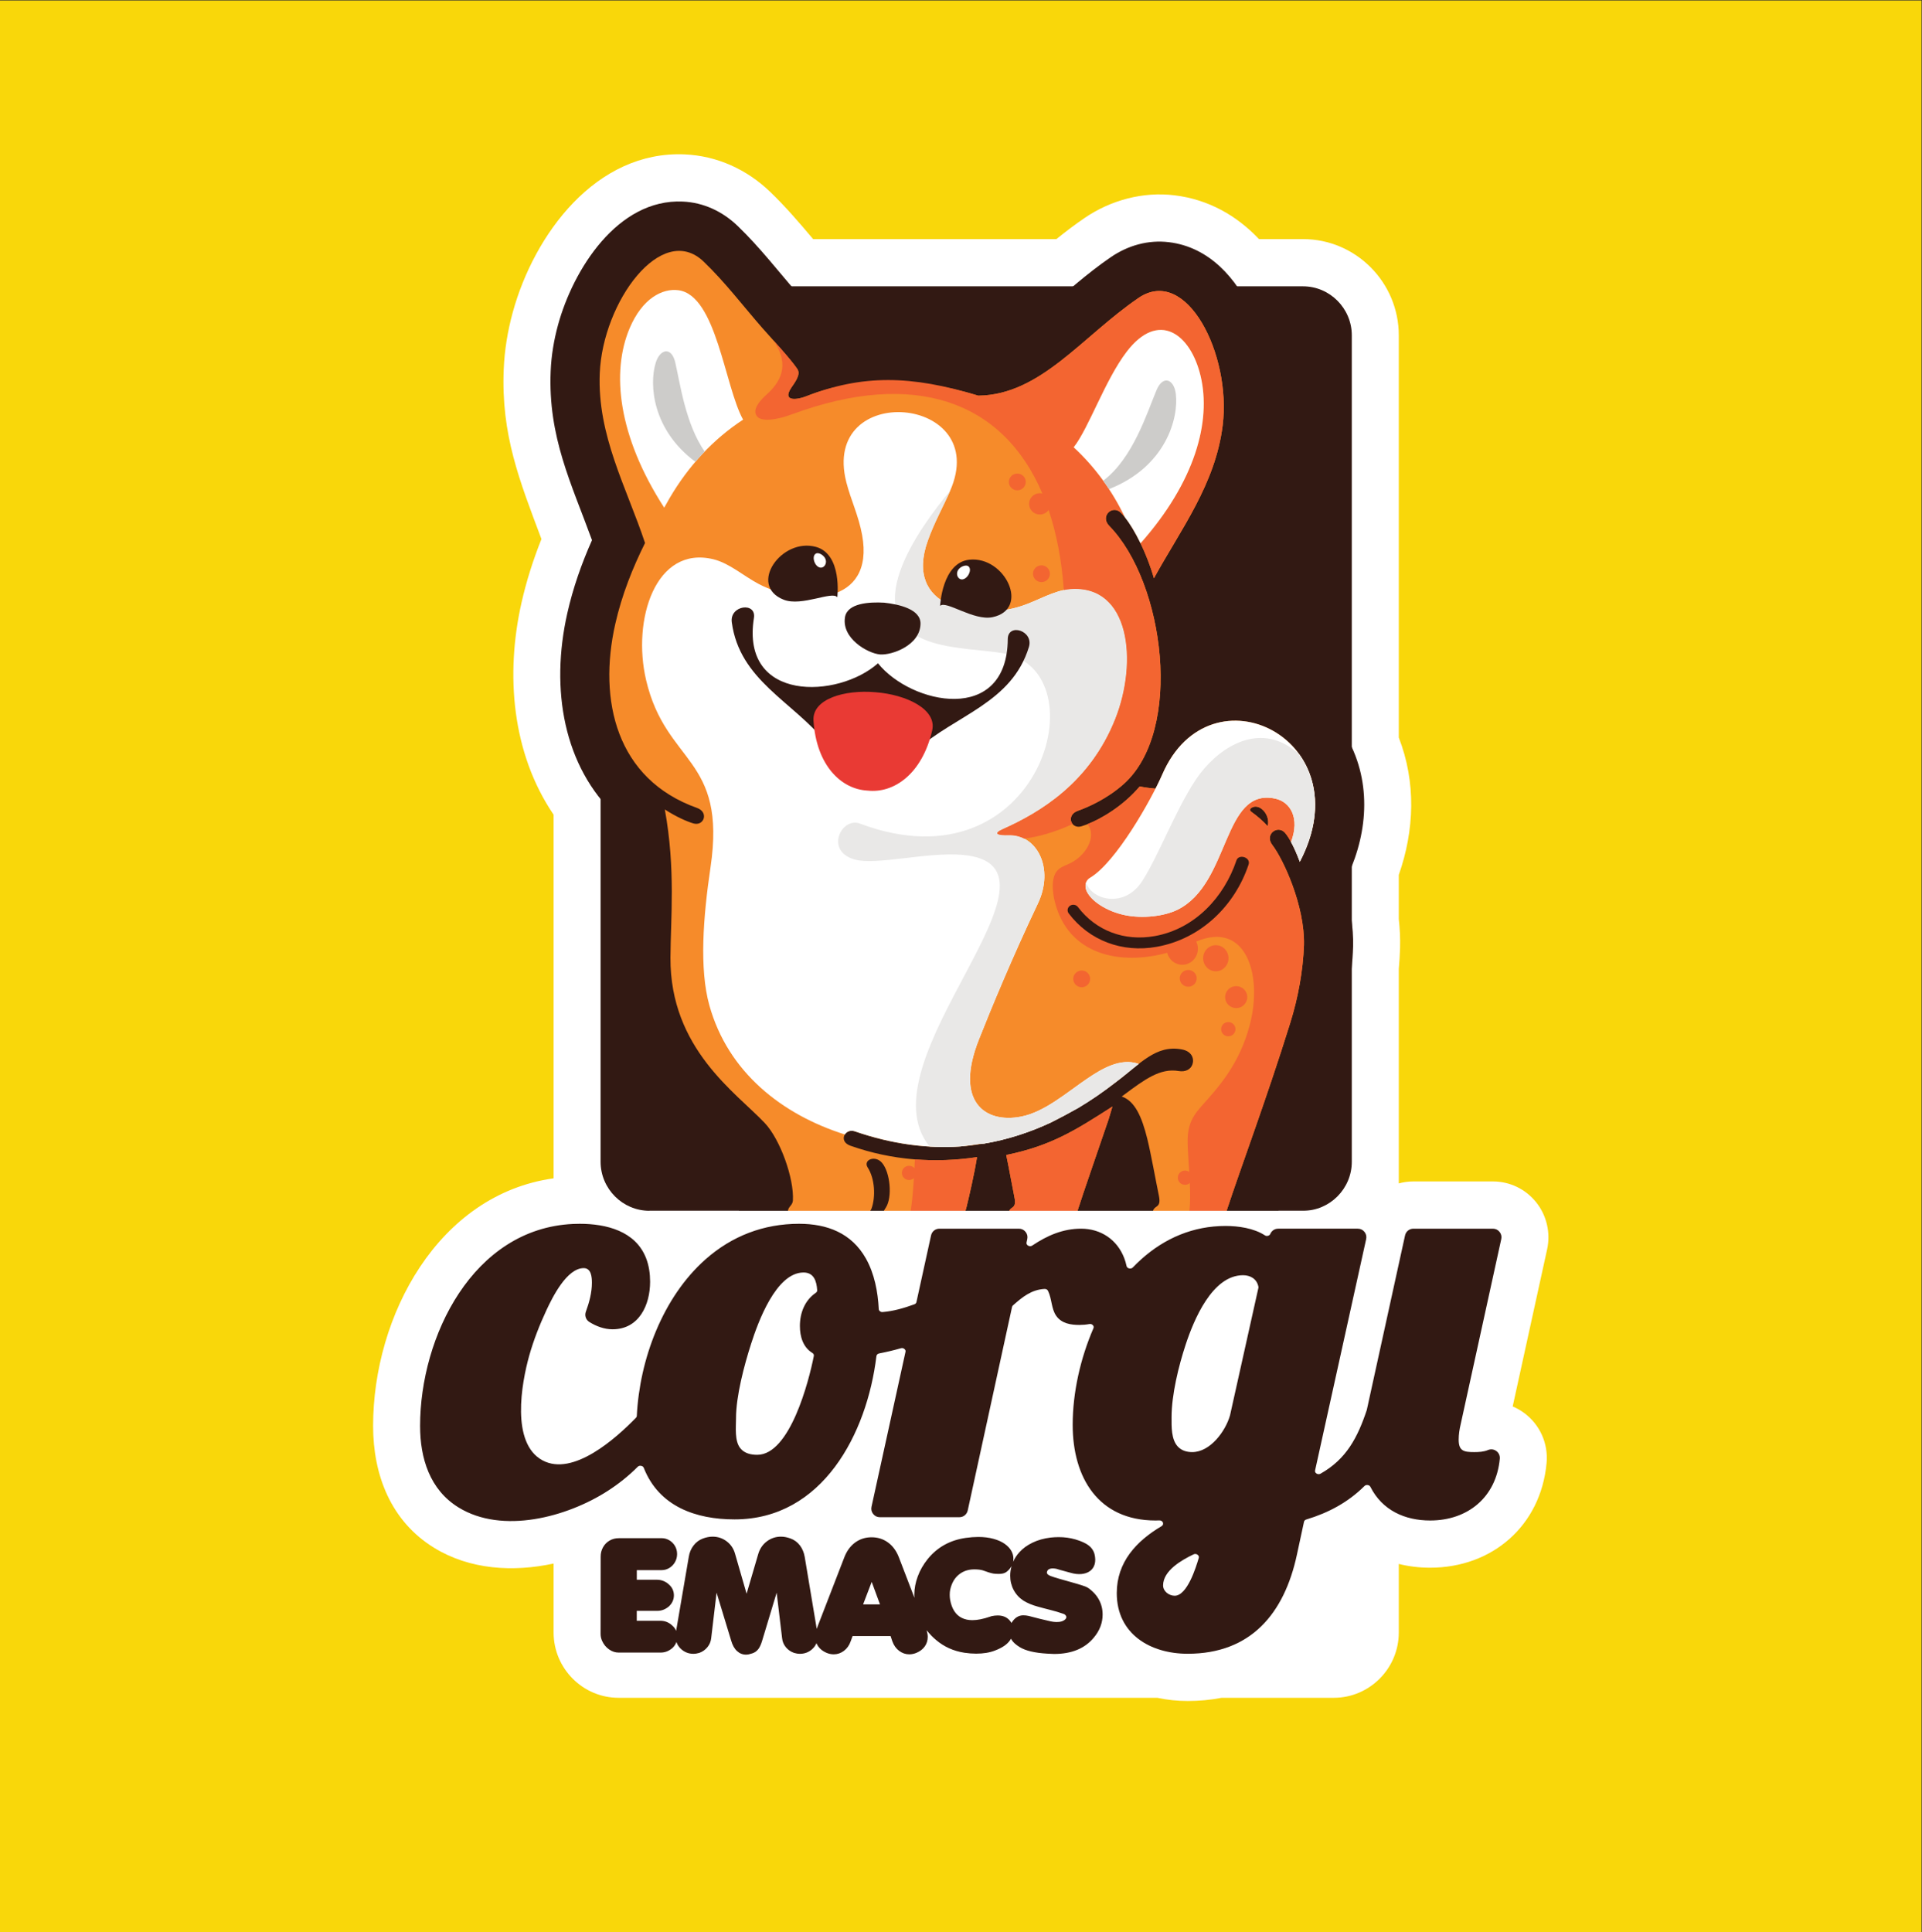 <?xml version="1.0" encoding="UTF-8" standalone="no"?>
<!-- Created with Inkscape (http://www.inkscape.org/) -->

<svg
   version="1.1"
   id="svg15825"
   xml:space="preserve"
   width="2666.667"
   height="2680.56"
   viewBox="0 0 2666.667 2680.56"
   sodipodi:docname="corgiemacs_logo.svg"
   inkscape:version="1.1.1 (1:1.1+202109281944+c3084ef5ed)"
   xmlns:inkscape="http://www.inkscape.org/namespaces/inkscape"
   xmlns:sodipodi="http://sodipodi.sourceforge.net/DTD/sodipodi-0.dtd"
   xmlns="http://www.w3.org/2000/svg"
   xmlns:svg="http://www.w3.org/2000/svg"><rect x="0" y="0" width="2666.667" height="2680.56" fill="#333333" stroke="none"/><defs
     id="defs15829" /><sodipodi:namedview
     id="namedview15827"
     pagecolor="#505050"
     bordercolor="#ffffff"
     borderopacity="1"
     inkscape:pageshadow="0"
     inkscape:pageopacity="0"
     inkscape:pagecheckerboard="1"
     showgrid="false"
     inkscape:zoom="0.33537767"
     inkscape:cx="1334.3166"
     inkscape:cy="1340.28"
     inkscape:window-width="3840"
     inkscape:window-height="2083"
     inkscape:window-x="1920"
     inkscape:window-y="0"
     inkscape:window-maximized="1"
     inkscape:current-layer="g15831" /><g
     id="g15831"
     inkscape:groupmode="layer"
     inkscape:label="ink_ext_XXXXXX"
     transform="matrix(1.333,0,0,-1.333,0,2680.56)"><path
       d="M 0,0 H 2000 V 2010.42 H 0 V 0"
       style="fill:#f9d70a;fill-opacity:1;fill-rule:evenodd;stroke:none;stroke-width:0.1"
       id="path15835" /><path
       d="m 1455.92,779.18 c 4.89,1.34 9.99,2.04 15.19,2.04 h 82.77 c 17.6,0 34.01,-7.91 45.04,-21.69 10.93,-13.68 15.15,-31.77 11.4,-48.9 l -35.85,-163.6 c 4.23,-1.78 8.27,-4.07 12.02,-6.85 16.39,-12.15 25.15,-31.82 23.25,-52.19 -6.08,-65.23 -56.65,-108.8 -121.17,-108.8 -11.05,0 -22.03,1.26 -32.65,3.91 v -71.32 c 0,-37.45 -30.4,-68 -67.65,-68 h -116.82 c -11.61,-2.28 -23.43,-3.31 -35.26,-3.31 -10.59,0 -21.19,1.07 -31.55,3.31 H 643.86 c -37.251,0 -67.649,30.55 -67.649,68 v 71.73 c -42.076,-9.04 -87.098,-6.52 -124.426,16.43 -44.902,27.62 -63.445,75.58 -63.445,126.82 0,114.68 67.704,240.96 187.871,257.7 v 378.49 c -43.542,64.18 -50.239,146.06 -33.412,220.62 5.105,22.63 12.177,44.75 20.756,66.28 -22.749,60.67 -42.097,108.43 -39.266,176.73 0.831,20.03 4.108,39.93 9.395,59.25 22.216,81.17 86.588,168.51 179.073,164.4 33.674,-1.5 64.529,-15.63 88.805,-38.95 16.048,-15.41 30.46,-32.24 44.781,-49.22 h 253.167 c 9.48,7.64 19.16,15.01 29.21,21.88 27.39,18.71 60.97,27.74 93.97,23.69 34.67,-4.26 64.19,-20.71 87.73,-45.57 h 45.8 c 54.93,0 99.7,-45 99.7,-100.21 v -418.6 c 18.03,-46.3 16.4,-96.36 0,-142.93 v -46.03 c 1.09,-9.92 1.6,-19.93 1.31,-29.9 -0.21,-7.34 -0.65,-14.67 -1.31,-21.98 V 779.18"
       style="fill:#ffffff;fill-opacity:1;fill-rule:evenodd;stroke:none;stroke-width:0.1"
       id="path15837" /><path
       d="m 675.907,750.69 h 680.313 c 27.94,0 50.79,22.98 50.79,51.06 v 860.1 c 0,28.08 -22.85,51.06 -50.79,51.06 H 675.907 c -27.936,0 -50.793,-22.98 -50.793,-51.06 v -860.1 c 0,-28.08 22.857,-51.06 50.793,-51.06"
       style="fill:#321913;fill-opacity:1;fill-rule:evenodd;stroke:none;stroke-width:0.1"
       id="path15839" /><path
       d="m 1023.99,1650.95 c 3.77,0.51 7.46,1.41 11.12,2.66 17.9,6.1 35.91,20.55 50.3,32.55 23.45,19.54 45.5,39.83 70.8,57.12 17.87,12.21 38.98,18.2 60.56,15.55 82.71,-10.14 115.34,-126.45 106.59,-196.94 -8.64,-69.72 -42.56,-114.92 -74.82,-172.76 6.66,-25.74 10.36,-52.88 10.62,-79.6 13.12,2.8 27.05,3.5 41.57,1.77 44.61,-5.33 83.77,-33.39 104.1,-73.55 23.97,-47.35 17.6,-100.74 -6.14,-146.71 6.57,-22.68 10.22,-45.86 9.66,-65.23 -0.93,-32.13 -7.08,-64.34 -16.62,-94.99 -20.64,-66.28 -45.14,-130.71 -66.54,-196.5 -12.2,-37.51 -50.94,-50.11 -86.48,-50.26 -27.61,-0.11 -61.69,7.29 -78.98,29.15 -27.84,-34.45 -89.93,-37.48 -126.94,-19.62 -2.92,1.41 -5.7,3 -8.34,4.75 -32.595,-21.69 -82.363,-23.44 -116.992,-7.09 -12.937,-4.7 -26.993,-6.95 -40.75,-7.35 -39.131,-1.13 -91.119,12.28 -97.19,59.04 -1.305,10.04 0.105,19.97 3.774,29.05 -2.489,11.71 -9.372,29.14 -14.409,34.7 -8.149,8.64 -17.521,16.76 -26.123,25.01 -13.495,12.95 -26.258,26.39 -37.665,41.25 -32.006,41.73 -48.68,88.59 -48.403,141.54 0.265,50.44 4.274,93.94 -5.015,144.62 -0.16,0.88 -0.299,1.76 -0.416,2.64 -54.508,51.26 -68.729,131.36 -50.773,210.95 5.931,26.27 14.792,51.51 25.688,75.98 -21.395,58.86 -45.864,107.41 -43.024,175.86 0.674,16.29 3.385,32.54 7.683,48.25 15.77,57.61 62.01,131.34 129.76,128.33 21.833,-0.97 41.478,-10.29 57.179,-25.37 23.544,-22.62 42.751,-47.92 64.152,-72.33 12.212,-13.93 26.07,-28.05 37.058,-43.12 51.156,9.55 105.189,4.67 155.006,-9.35"
       style="fill:#321913;fill-opacity:1;fill-rule:evenodd;stroke:none;stroke-width:0.1"
       id="path15841" /><path
       d="m 1319.48,1151.02 c -5.08,5.45 -10.73,10.42 -16.95,14.85 -2,1.42 -1.63,3.11 -0.05,4.17 8.29,5.57 20.17,-7.16 17,-19.02 z M 1154.01,846.29 c -13.27,-39.19 -25.31,-73.17 -32.85,-96.79 -6.8,-21.32 -71.36,-15.01 -71.36,-3.03 0,10.67 9.04,3.88 6.04,18.51 -2.5,12.18 -5.38,28.95 -8.51,43.77 46.81,9.6 71.99,25.7 110.53,50.42 z M 919.131,746.85 c 1.282,-17.11 79.044,-24.52 86.639,6.68 3.3,13.55 8.32,35.4 11.18,53.01 -43.314,-6.5 -88.134,-3.55 -131.822,11.88 -12.947,4.57 -5.585,18.47 4.538,14.97 39.182,-13.54 75.846,-18.06 110.093,-15.7 31.751,2.2 65.071,11.37 93.861,24.8 24.28,12.01 45.49,24.82 66.98,41.51 26.34,19.62 42.35,39.85 69.68,34.6 10.64,-2.05 12.87,-10.06 10.78,-15.71 -1.86,-5.02 -7.05,-7.94 -14.31,-6.72 -19.16,3.24 -35.26,-8.73 -56.69,-24.68 l -2.54,-1.84 c 13.84,-4.73 20.97,-21.28 26.6,-43.94 3.93,-15.83 8.71,-43.12 12.05,-59.04 3.24,-15.47 -6.5,-8.3 -6.5,-19.58 0,-12.66 69.58,-19.33 76.92,3.21 13.83,42.51 41.71,116.78 66.33,195.87 8.28,26.58 13.31,54.31 14.31,81.13 0.95,41.12 -21.65,89.42 -32.97,104.17 -8.44,11 5.68,21.52 13.4,12.45 4.33,-5.09 10.04,-15.86 15.24,-29.98 66.44,126.93 -93.11,206.31 -143.14,90.93 -1.86,-4.3 -4.32,-9.32 -7.02,-14.75 -5.96,0.45 -11.06,1.16 -16.47,2.22 -20.76,-24.44 -48.1,-37.73 -60.61,-41.46 -11.03,-3.29 -16.45,11.63 -3.86,16.11 11.01,3.91 30.66,12.64 47.63,27.76 62.68,55.8 42.74,209.97 -14.93,268.84 -9.7,9.9 3.06,22.05 11.81,13.98 9.12,-8.41 25.31,-35.72 34.75,-68.5 28.02,51.07 63.95,97.77 71.56,159.17 9.15,73.8 -37.72,166.66 -87.66,132.53 -58.85,-40.21 -101.7,-100.78 -166.68,-101.7 -69.88,21.47 -132.976,18.1 -179.629,-0.81 -8.359,-3.38 -24.919,-5.82 -15.255,8.82 3.934,5.96 10.462,13.97 6.428,19.88 -7.849,11.5 -26.234,31.03 -36.264,42.48 -19.549,22.29 -38.485,47.4 -61.115,69.14 -43.654,41.93 -105.124,-41.88 -108.203,-116.18 -2.685,-64.74 27.893,-118.72 47.133,-176.64 -12.643,-25.46 -24.054,-53.57 -31.015,-84.43 -17.95,-79.54 1.218,-161.48 85.141,-191.33 12.593,-4.47 7.173,-19.39 -3.858,-16.11 -6.722,2.01 -17.718,6.77 -29.675,14.53 11.364,-62 6.069,-113.88 5.86,-154.21 -0.5,-94.93 68.475,-140.66 98.174,-172.17 16.144,-17.13 30.572,-57.69 29.287,-80.62 -0.125,-2.29 -1.289,-4.21 -2.71,-5.8 -17.897,-20.02 69.547,-32.23 84.412,-2.95 4.614,12.46 3.608,31.54 -3.845,43.04 -5.134,7.93 7.736,13.4 14.963,4.83 8.47,-10.04 10.847,-35.67 3.961,-46.42 -1.458,-2.28 -3.128,-4.72 -2.939,-7.27 v 0"
       style="fill:#f68b2a;fill-opacity:1;fill-rule:evenodd;stroke:none;stroke-width:0.1"
       id="path15843" /><path
       d="m 941.276,1581.72 c -35.887,3 -73.905,-19.77 -60.368,-72.76 4.668,-18.29 12.788,-34.88 16.434,-54.93 13.379,-73.55 -62.462,-74.51 -107.467,-51.02 -15.51,8.09 -30.638,21.71 -47.263,25.78 -60.302,14.75 -84.862,-62.86 -70.132,-125.7 20.699,-88.26 84.17,-79.57 67.03,-195.14 -7.661,-51.65 -11.733,-105.56 -1.167,-143.47 19.414,-69.65 75.655,-113.73 141.017,-134.37 1.875,2.96 5.817,4.83 10.306,3.28 39.09,-13.51 75.673,-18.04 109.848,-15.72 6.546,0.64 13.026,1.47 19.396,2.53 1.8,0.1 3.59,0.24 5.37,0.4 24.41,4.12 47.53,11.71 69.38,21.91 9.05,4.48 18.47,9.54 28.48,15.12 13.33,7.94 26.15,16.81 38.46,26.37 9.15,6.81 17.05,13.7 24.61,19.57 -19.17,6.79 -38.98,-5.49 -53.6,-15.35 -21.18,-14.28 -44.11,-34.67 -68.73,-39.5 -37.64,-7.39 -69.624,15.51 -44.04,80.13 12.87,32.52 34.89,85.85 61.41,141.57 17.56,36.91 -1.17,72.28 -30.69,71.22 -10.16,-0.36 -17.03,1.3 -5.76,6.31 39.01,17.35 90.6,48.38 116.89,114.4 23.87,59.93 15.42,139.98 -46.48,135.43 -17.06,-1.26 -34.22,-12.18 -50.84,-17.59 -48.25,-15.71 -122.891,-2.19 -97.627,68.13 6.884,19.17 15.535,34.37 23.139,51.63 22.048,50.03 -11.716,78.78 -47.606,81.77"
       style="fill:#ffffff;fill-opacity:1;fill-rule:evenodd;stroke:none;stroke-width:0.1"
       id="path15845" /><path
       d="m 895.099,1153.7 c -19.264,7.23 -37.108,-28.65 -5.302,-37.45 22.453,-6.2 74.11,7.96 111.553,4.9 128.69,-10.53 -106.402,-214.85 -33.735,-303.63 10.858,-0.63 21.492,-0.55 31.899,0.15 6.546,0.64 13.026,1.47 19.396,2.53 1.8,0.1 3.59,0.24 5.37,0.4 24.41,4.12 47.53,11.71 69.38,21.91 9.05,4.48 18.47,9.54 28.48,15.12 13.33,7.94 26.15,16.81 38.46,26.37 9.15,6.81 17.05,13.7 24.61,19.57 -19.17,6.79 -38.98,-5.49 -53.6,-15.35 -21.18,-14.28 -44.11,-34.67 -68.73,-39.5 -37.64,-7.39 -69.624,15.51 -44.04,80.13 12.87,32.52 34.89,85.85 61.41,141.57 17.56,36.91 -1.17,72.28 -30.69,71.22 -10.16,-0.36 -17.03,1.3 -5.76,6.31 39.01,17.35 90.6,48.38 116.89,114.4 23.87,59.93 15.42,139.98 -46.48,135.43 -17.06,-1.26 -34.22,-12.18 -50.84,-17.59 -48.25,-15.71 -122.891,-2.19 -97.627,68.13 6.884,19.17 15.535,34.37 23.139,51.63 -31.923,-38.27 -100.957,-132.71 -18.026,-157.83 24.13,-7.31 51.864,-7.49 73.144,-11.1 102.78,-17.47 39.03,-247.95 -148.901,-177.32"
       style="fill:#e9e8e7;fill-opacity:1;fill-rule:evenodd;stroke:none;stroke-width:0.1"
       id="path15847" /><path
       d="m 1083.99,1422.47 c -4.86,0 -8.8,-3.9 -8.8,-8.72 0,-4.81 3.94,-8.72 8.8,-8.72 4.87,0 8.8,3.91 8.8,8.72 0,4.82 -3.93,8.72 -8.8,8.72 z m -25.13,95.55 c -4.86,0 -8.8,-3.91 -8.8,-8.72 0,-4.82 3.94,-8.73 8.8,-8.73 4.87,0 8.81,3.91 8.81,8.73 0,4.81 -3.94,8.72 -8.81,8.72 z m 219.6,-570.92 c 4.13,0 7.47,-3.31 7.47,-7.4 0,-4.1 -3.34,-7.41 -7.47,-7.41 -4.13,0 -7.48,3.31 -7.48,7.41 0,4.09 3.35,7.4 7.48,7.4 z m 8.21,37.42 c 6.37,0 11.54,-5.12 11.54,-11.43 0,-6.31 -5.17,-11.43 -11.54,-11.43 -6.37,0 -11.54,5.12 -11.54,11.43 0,6.31 5.17,11.43 11.54,11.43 z m -21.19,42.63 c 7.29,0 13.2,-6.08 13.2,-13.59 0,-7.5 -5.91,-13.59 -13.2,-13.59 -7.3,0 -13.21,6.09 -13.21,13.59 0,7.51 5.91,13.59 13.21,13.59 z m -28.72,-25.81 c 4.87,0 8.8,-3.9 8.8,-8.72 0,-4.81 -3.93,-8.72 -8.8,-8.72 -4.86,0 -8.8,3.91 -8.8,8.72 0,4.82 3.94,8.72 8.8,8.72 z m 82.72,149.68 c -5.08,5.45 -10.73,10.42 -16.95,14.85 -2,1.42 -1.63,3.11 -0.05,4.17 8.29,5.57 20.17,-7.16 17,-19.02 z m -86.09,-358.48 c -4.13,0 -7.47,-3.32 -7.47,-7.41 0,-4.09 3.34,-7.41 7.47,-7.41 1.93,0 3.68,0.72 5.01,1.91 0.93,-21.23 0.36,-39.8 -6.87,-43.98 19.38,-1.11 41.13,2.59 45.06,14.65 13.83,42.51 41.71,116.78 66.33,195.87 8.28,26.58 13.31,54.31 14.31,81.13 0.95,41.12 -21.65,89.42 -32.97,104.17 -8.44,11 5.68,21.52 13.4,12.45 1.84,-2.17 3.93,-5.35 6.12,-9.38 9.42,25 -0.7,41.7 -16.27,45.13 -55.56,12.24 -46.61,-88.63 -102.16,-115.74 -28.19,-13.76 -85.55,0.12 -94.3,19.44 -2.06,4.55 -1.93,10.7 3.43,13.86 22.78,13.41 52.64,62.16 68.26,92.89 -5.96,0.45 -11.06,1.16 -16.47,2.22 -17.8,-20.95 -40.43,-33.71 -54.41,-39.27 10.15,-12.42 -1.26,-34.1 -21.28,-42.18 -7.37,-2.97 -13.03,-5.84 -14.51,-17.18 -0.75,-5.82 -0.19,-13.32 1.8,-21.28 13.91,-55.82 68.52,-66.58 116.97,-53.21 1.82,-7.18 8.17,-12.47 15.72,-12.47 8.97,0 16.25,7.48 16.25,16.72 0,2.68 -0.62,5.21 -1.71,7.46 51.55,21.85 69.54,-34.16 55.66,-86.99 -10.97,-41.7 -33.91,-66.11 -50.31,-84.43 -11.94,-13.34 -15.09,-23.23 -14.17,-42.92 0.38,-8.09 0.99,-16.82 1.51,-25.47 -1.24,0.89 -2.75,1.42 -4.4,1.42 z m -107.51,208.25 c 4.86,0 8.8,-3.9 8.8,-8.71 0,-4.82 -3.94,-8.72 -8.8,-8.72 -4.86,0 -8.81,3.9 -8.81,8.72 0,4.81 3.95,8.71 8.81,8.71 z M 946.181,797.52 c 2.237,0 4.243,-0.97 5.615,-2.51 0.168,3.21 0.311,6.29 0.443,9.16 21.726,-1.74 43.397,-0.83 64.711,2.37 -2.86,-17.61 -7.93,-39.44 -11.22,-53 -5.18,-21.25 -42.923,-24.59 -66.858,-19.15 1.52,0.45 2.986,0.79 4.207,1.64 4.368,3.04 6.747,26.71 8.122,48.6 -1.326,-1.19 -3.088,-1.92 -5.02,-1.92 -4.132,0 -7.48,3.31 -7.48,7.41 0,4.09 3.348,7.4 7.48,7.4 z m 207.829,48.77 3.85,12.88 c -38.54,-24.72 -63.72,-40.82 -110.53,-50.42 3.13,-14.82 6.01,-31.59 8.51,-43.77 3,-14.63 -6.04,-7.84 -6.04,-18.51 0,-11.98 64.56,-18.29 71.36,3.03 7.54,23.62 19.58,57.6 32.85,96.79 z m -71.72,651.28 c 0.91,0 1.8,-0.12 2.65,-0.32 -41.25,97.25 -134.295,128.89 -259.551,82.81 -20.187,-7.43 -36.871,-8.84 -39.019,0.62 -1.497,6.6 5.89,14.55 11.547,19.6 18.871,16.82 22.014,35.16 6.607,56.89 9.296,-10.34 19.844,-22.22 25.3,-30.21 4.034,-5.91 -2.494,-13.92 -6.428,-19.88 -9.664,-14.64 6.862,-12.11 15.255,-8.82 58.67,23.03 109.749,22.28 179.629,0.81 64.98,0.92 107.83,61.49 166.68,101.7 49.94,34.13 96.81,-58.73 87.66,-132.53 -7.61,-61.4 -43.54,-108.1 -71.56,-159.17 -3.83,13.33 -8.79,25.75 -13.93,36.37 56.9,64.26 73.73,126.91 62.52,174.1 -10.48,44.13 -43.81,68.66 -76.95,25.29 -22.53,-29.49 -39.52,-79.69 -55.15,-99.47 21.91,-20.25 39.79,-44.7 53.25,-72.76 -1.62,2.05 -3.13,3.71 -4.49,4.97 -8.75,8.07 -21.51,-4.08 -11.81,-13.98 57.67,-58.87 77.61,-213.04 14.93,-268.84 -16.97,-15.12 -36.62,-23.85 -47.63,-27.76 -8,-2.84 -8.73,-9.89 -5.38,-13.82 -19.06,-8.68 -36.08,-13.32 -50.36,-15.13 -4.91,2.52 -10.48,3.81 -16.5,3.6 -10.16,-0.36 -17.02,1.3 -5.76,6.31 39.01,17.35 90.6,48.38 116.89,114.4 23.87,59.93 15.42,139.98 -46.48,135.43 -2.31,-0.17 -4.63,-0.52 -6.95,-1.01 -2.25,31.19 -7.61,59.01 -15.82,83.33 -2.03,-2.85 -5.37,-4.71 -9.15,-4.71 -6.18,0 -11.19,4.97 -11.19,11.09 0,6.12 5.01,11.09 11.19,11.09 v 0"
       style="fill:#f36531;fill-opacity:1;fill-rule:evenodd;stroke:none;stroke-width:0.1"
       id="path15849" /><path
       d="M 675.907,643.95 H 1369.59 V 750.69 H 675.907 V 643.95"
       style="fill:#ffffff;fill-opacity:1;fill-rule:evenodd;stroke:none;stroke-width:0.1"
       id="path15851" /><path
       d="m 1134.48,1097.23 c -5.36,-3.16 -5.49,-9.32 -3.43,-13.86 4.53,-10.02 20.43,-21.04 40.25,-25.04 18.42,-3.71 40.48,-1.02 54.05,5.6 55.54,27.11 46.6,127.98 102.15,115.74 15.58,-3.43 25.7,-20.13 16.28,-45.13 2.97,-5.47 6.13,-12.48 9.12,-20.6 66.44,126.93 -93.11,206.31 -143.14,90.93 -11.47,-26.45 -48.33,-91.77 -75.28,-107.64"
       style="fill:#ffffff;fill-opacity:1;fill-rule:evenodd;stroke:none;stroke-width:0.1"
       id="path15853" /><path
       d="m 1244.09,1198.61 c -20.81,-31.52 -38.48,-78.91 -55.31,-104.91 -18.43,-28.48 -52.6,-19.58 -58.4,-1.34 -1.02,-2.91 -0.57,-6.25 0.67,-8.99 4.53,-10.02 20.43,-21.04 40.25,-25.04 18.42,-3.71 40.48,-1.02 54.05,5.6 55.54,27.11 46.6,127.98 102.15,115.74 15.58,-3.43 25.7,-20.13 16.28,-45.13 2.97,-5.47 6.13,-12.48 9.12,-20.6 19.93,38.07 19.52,71.87 7.83,97.42 -2.28,5 -5.01,9.69 -8.09,14.03 -35.19,32.65 -74.24,14.36 -98.88,-14.03 -3.54,-4.08 -6.78,-8.37 -9.67,-12.75"
       style="fill:#e9e8e7;fill-opacity:1;fill-rule:evenodd;stroke:none;stroke-width:0.1"
       id="path15855" /><path
       d="m 1112.33,1060.24 c -1.92,2.54 -1.31,6.09 1.34,7.91 2.66,1.83 6.36,1.25 8.27,-1.28 18.76,-24.81 48.49,-35.9 79.9,-30.28 42.23,7.55 72.44,41 85.11,78.82 2.41,7.2 15.56,3.04 12.5,-4.7 -14.08,-42.03 -49.06,-76.97 -95.42,-85.26 -35.95,-6.43 -70.25,6.43 -91.7,34.79"
       style="fill:#321913;fill-opacity:1;fill-rule:evenodd;stroke:none;stroke-width:0.1"
       id="path15857" /><path
       d="m 871.509,1389.25 c 0,0 5.437,44.71 -22.149,52.42 -36.025,10.06 -71.178,-40.17 -33.667,-54.95 18.804,-7.41 50.703,9.48 55.816,2.53 z m 107.005,-8.93 c 0,0 1.974,45 30.446,48.04 37.18,3.94 63.62,-51.43 24.19,-59.79 -19.76,-4.19 -48.452,17.75 -54.636,11.75 v 0"
       style="fill:#321913;fill-opacity:1;fill-rule:evenodd;stroke:none;stroke-width:0.1"
       id="path15859" /><path
       d="m 849.471,1434.87 c 2.629,1.18 7.363,-1.45 9.26,-4.85 2.35,-4.21 0.176,-8.72 -2.892,-9.71 -3.107,-1 -6.151,1.45 -7.742,4.8 -1.728,3.65 -1.751,8.34 1.374,9.76 z m 158.269,-13.21 c -2.4,1.61 -7.5,-0.21 -9.934,-3.25 -3.01,-3.76 -1.603,-8.57 1.26,-10.05 2.904,-1.5 6.304,0.4 8.424,3.45 2.3,3.32 3.1,7.94 0.25,9.85 v 0"
       style="fill:#ffffff;fill-opacity:1;fill-rule:evenodd;stroke:none;stroke-width:0.1"
       id="path15861" /><path
       d="m 920.323,1383.63 c 15.022,-1.65 37.809,-6.63 37.78,-21.69 -0.043,-22.46 -29.664,-33.22 -42.228,-32.17 -12.565,1.05 -40.016,16.57 -36.374,38.73 2.442,14.86 25.733,15.99 40.822,15.13"
       style="fill:#321913;fill-opacity:1;fill-rule:evenodd;stroke:none;stroke-width:0.1"
       id="path15863" /><path
       d="m 1048.94,1345.69 c 0.14,17.18 27.2,8.85 22,-8.18 -17.82,-58.32 -76.109,-70.73 -116.93,-107.08 -35.864,-31.92 -65.107,-28.72 -94.58,7.9 -34.301,42.61 -89.753,64.51 -97.76,124.99 -2.339,17.66 25.721,21.39 23.034,4.42 -13.953,-88.15 87.852,-84.03 129.133,-47.18 34.671,-43.19 134.403,-64.13 135.103,25.13"
       style="fill:#321913;fill-opacity:1;fill-rule:evenodd;stroke:none;stroke-width:0.1"
       id="path15865" /><path
       d="m 846.723,1260.95 c 2.93,-46.68 28.778,-71.48 56.171,-72.9 27.252,-3.14 56.814,17.03 67.362,62.59 5.097,22.01 -26.721,37.26 -58.906,39.78 -32.16,2.85 -66.044,-6.92 -64.627,-29.47"
       style="fill:#e93a34;fill-opacity:1;fill-rule:evenodd;stroke:none;stroke-width:0.1"
       id="path15867" /><path
       d="m 1117.55,1545.36 c 15.63,19.78 32.62,69.98 55.15,99.47 33.14,43.37 66.47,18.84 76.95,-25.29 11.21,-47.19 -5.62,-109.84 -62.52,-174.1 -5.62,11.61 -11.47,21.05 -16.33,27.16 -13.46,28.06 -31.34,52.51 -53.25,72.76 z m -344.108,28.76 c -19.348,35.13 -27.698,129.39 -67.256,134.71 -16.531,2.23 -37.685,-8.3 -50.871,-39.65 -19.189,-45.61 -12.211,-111.98 36.018,-186.67 1.814,3.34 3.668,6.62 5.549,9.84 19.885,33.97 45.696,61.55 76.56,81.77 v 0"
       style="fill:#ffffff;fill-opacity:1;fill-rule:evenodd;stroke:none;stroke-width:0.1"
       id="path15869" /><path
       d="m 733.445,1540.92 c -19.982,28.85 -25.468,70.53 -30.589,92.68 -3.886,16.84 -15.921,14.32 -20.416,-0.46 -6.912,-22.71 -3.298,-69.82 41.346,-102.86 3.131,3.66 6.347,7.2 9.659,10.64 z m 470.375,64.04 c -9.91,-23.48 -24.49,-71.06 -55.53,-94.36 2.07,-2.86 4.08,-5.78 6.02,-8.75 59.09,23.15 72.67,73.88 69.54,99.11 -1.89,15.35 -13.31,19.91 -20.03,4 v 0"
       style="fill:#cdccca;fill-opacity:1;fill-rule:evenodd;stroke:none;stroke-width:0.1"
       id="path15871" /><path
       d="m 766.083,534.72 c 0,-9.4 -1.715,-23.54 4.562,-31.29 4.28,-5.29 11.016,-6.74 17.508,-6.74 34.122,0 53.788,76.85 58.901,102.81 0.279,1.42 -0.348,2.51 -1.556,3.25 -9.784,6.03 -12.927,17.13 -12.927,28.05 0,13.58 5.06,26.64 16.524,34.49 1.022,0.7 1.531,1.53 1.455,2.78 -0.568,9.34 -3.393,18.38 -14.171,18.38 -28.722,0 -47.456,-51.98 -54.597,-74.21 -7.117,-22.14 -15.699,-54.35 -15.699,-77.52 z M 1210.6,360.75 c 0,-6.2 6.23,-10.74 12.05,-10.74 13.05,0 22.19,29.53 25.06,39.33 0.38,1.33 -0.06,2.39 -1.12,3.24 -1.3,1.04 -2.84,1.19 -4.34,0.47 -12.06,-5.74 -31.65,-16.82 -31.65,-32.3 z m 8.82,175.1 c 0,-9.7 -0.51,-23.31 6.72,-30.8 3.93,-4.07 9.25,-5.53 14.77,-5.53 18.74,0 34.64,21.7 39.35,38.24 l 29.53,132.68 c 0.1,0.45 0.1,0.71 0.02,1.16 -1.54,8.03 -8.14,12.02 -15.96,12.02 -32.21,0 -51.38,-46.79 -59.75,-72.19 -7.34,-22.22 -14.68,-52.17 -14.68,-75.58 z m -312.312,-93.23 35.364,161.22 c 0.268,1.22 -0.099,2.1 -1.022,2.92 -1.125,1.01 -2.415,1.25 -3.857,0.83 -7.393,-2.11 -14.882,-3.9 -22.435,-5.35 -1.539,-0.3 -2.757,-1.27 -2.954,-2.89 -9.749,-80.44 -55.997,-169.87 -147.59,-169.87 -40.219,0 -78.652,13.34 -94.524,53.58 -0.499,1.27 -1.434,1.9 -2.755,2.16 -1.423,0.28 -2.631,-0.02 -3.664,-1.06 -9.479,-9.53 -20.082,-17.94 -31.377,-25.19 -42.178,-27.09 -109.299,-45.19 -154.989,-17.09 -29.987,18.44 -40.062,51.25 -40.062,84.88 0,93.05 55.05,205.34 158.99,210.23 2.395,0.12 4.793,0.17 7.19,0.17 27.379,0 58.05,-7.43 69.051,-35.8 3.023,-7.79 4.179,-16.18 4.179,-24.51 0,-24.2 -11.508,-49.51 -39.101,-49.51 -8.609,0 -16.896,3.09 -24.137,7.61 -3.631,2.27 -5.129,6.7 -3.631,10.72 3.505,9.43 6.297,19.92 6.297,30.04 0,6.06 -0.704,15.29 -8.53,15.29 -17.635,0 -32.577,-30.42 -38.885,-43.95 -7.009,-15.04 -13.349,-31.17 -17.834,-47.15 -8.141,-29.01 -19.204,-91.06 13.782,-108.94 31.902,-17.29 76.793,23.18 97.306,44.3 0.607,0.62 0.856,1.12 0.899,1.99 2.87,58.66 26.894,123.37 71.456,162.84 27.58,24.43 60.593,37.07 97.406,37.07 29.247,0 54.679,-9.65 69.611,-36.2 8.879,-15.78 12.434,-34.59 13.357,-52.53 0.049,-1 0.393,-1.59 1.152,-2.23 0.911,-0.77 1.778,-1.01 2.965,-0.92 11.099,0.9 22.43,4.19 32.854,8.03 1.207,0.44 1.979,1.15 2.258,2.43 l 15.193,69.31 c 0.908,4.14 4.463,7.01 8.684,7.01 h 82.765 c 2.78,0 5.18,-1.15 6.92,-3.32 1.75,-2.18 2.36,-4.77 1.77,-7.5 l -0.74,-3.47 c -0.31,-1.43 0.29,-2.52 1.49,-3.28 1.44,-0.92 3.09,-0.91 4.51,0.04 15.49,10.39 31.83,17.53 50.76,17.53 20.52,0 37.57,-11.38 44.93,-30.68 1.01,-2.63 1.79,-5.34 2.37,-8.09 0.3,-1.41 1.26,-2.2 2.61,-2.57 1.51,-0.4 2.91,-0.1 4,1.04 2.77,2.88 5.64,5.67 8.62,8.35 24.79,22.29 54.37,34.78 87.85,34.78 13.4,0 29.41,-2.32 40.84,-9.72 1.14,-0.74 2.24,-0.87 3.53,-0.45 1.05,0.34 1.79,0.87 2.22,1.9 1.43,3.37 4.54,5.44 8.19,5.44 h 82.87 c 2.79,0 5.19,-1.16 6.93,-3.34 1.75,-2.19 2.35,-4.8 1.75,-7.53 L 1368.81,480.5 c -0.31,-1.37 0.23,-2.4 1.35,-3.2 1.37,-0.95 2.94,-1.01 4.39,-0.2 26.89,15.15 38.55,37.76 48.03,66.15 0.03,0.11 0.05,0.2 0.08,0.31 l 39.77,181.49 c 0.9,4.14 4.46,7.01 8.68,7.01 h 82.77 c 2.78,0 5.18,-1.15 6.93,-3.34 1.74,-2.18 2.35,-4.78 1.75,-7.52 l -42.2,-192.57 c -1.25,-5.27 -2.1,-10.66 -2.1,-16.09 0,-11.85 5.23,-13.02 16.19,-13.02 4.83,0 9.83,0.26 14.34,2.15 2.96,1.24 6.1,0.85 8.69,-1.06 2.58,-1.92 3.87,-4.82 3.57,-8.03 -3.72,-39.9 -33.16,-64.24 -72.48,-64.24 -26.38,0 -49.86,10.59 -62.16,34.94 -0.6,1.18 -1.52,1.73 -2.81,1.93 -1.37,0.21 -2.49,-0.09 -3.48,-1.07 -17.15,-17 -37.44,-27.8 -60.4,-34.74 -1.31,-0.4 -2.2,-1.16 -2.49,-2.53 l -7.39,-34.3 c -13.15,-61.03 -47.85,-102.94 -113.65,-102.94 -38.73,0 -73.81,20.38 -73.81,63.15 0,32.16 20.35,54.14 46.55,69.6 1.32,0.78 2.01,2.09 1.54,3.61 -0.53,1.68 -2.14,2.5 -3.82,2.44 -1.33,-0.06 -2.66,-0.09 -3.99,-0.09 -59.43,0 -86.17,44.52 -86.17,99.55 0,33.91 8.14,69.45 21.58,100.5 0.51,1.17 0.33,2.13 -0.48,3.11 -0.99,1.18 -2.31,1.56 -3.81,1.29 -3.4,-0.62 -6.86,-0.92 -10.31,-0.92 -9,0 -18.52,1.51 -24.09,9.43 -5.23,7.43 -4.45,17.64 -8.56,26.02 -0.71,1.46 -2.14,2.1 -3.72,2.02 -13.56,-0.79 -22.94,-8.39 -32.7,-17.08 -0.59,-0.52 -0.86,-0.93 -1.03,-1.7 l -46.12,-211.78 c -0.91,-4.15 -4.46,-7.02 -8.689,-7.02 h -82.768 c -2.786,0 -5.186,1.15 -6.929,3.34 -1.747,2.18 -2.354,4.78 -1.756,7.52 v 0"
       style="fill:#321913;fill-opacity:1;fill-rule:evenodd;stroke:none;stroke-width:0.1"
       id="path15873" /><path
       d="m 915.947,340.99 h -17.594 l 8.956,23.43 z m 136.873,-19.35 c -0.55,0.95 -1.21,1.87 -1.99,2.78 -3.01,3.39 -7.1,5.06 -12.32,5.06 -2.17,0 -4.18,-0.22 -6.02,-0.63 -0.28,-0.06 -0.6,-0.14 -0.96,-0.25 -0.38,-0.11 -0.62,-0.19 -0.73,-0.25 -7.2,-2.51 -13.44,-3.76 -18.68,-3.76 -4.21,0 -7.88,0.79 -11.05,2.37 -3.204,1.56 -5.78,3.93 -7.813,7.07 -2.006,3.14 -3.441,6.99 -4.279,11.52 -0.325,1.86 -0.458,3.69 -0.456,5.43 10e-4,1.88 0.138,3.61 0.467,5.22 1.5,6.87 4.491,12.11 8.975,15.77 4.486,3.66 9.856,5.49 16.106,5.49 3.56,0 6.44,-0.33 8.66,-0.96 4.83,-1.83 8.63,-2.97 11.37,-3.44 1.44,-0.22 3.29,-0.32 5.57,-0.32 2.77,0 5,0.46 6.74,1.36 1.71,0.9 3.42,2.48 5.13,4.72 0.52,0.63 0.98,1.3 1.38,2.01 -0.97,-3.3 -1.44,-6.6 -1.44,-9.92 -0.01,-5.41 1.18,-10.35 3.59,-14.88 2.41,-4.53 5.8,-8.24 10.2,-11.13 4.1,-2.54 9.07,-4.62 14.96,-6.23 8.57,-2.48 18,-4.38 26.24,-7.37 0.63,-0.19 1.07,-0.33 1.28,-0.46 4.18,-2.64 1.69,-6 -2.38,-7.41 -3.6,-1.26 -8.43,-0.81 -11.64,-0.1 -7.98,1.77 -15.29,3.62 -22.91,5.65 -1.9,0.44 -3.8,0.66 -5.73,0.66 -4.64,0 -8.53,-2.29 -11.6,-6.88 -0.24,-0.36 -0.46,-0.73 -0.67,-1.12 z m -352.922,-2.81 c -3.551,3.41 -7.756,5.13 -12.643,5.13 h -24.491 l 0.011,10.32 h 21.392 c 4.453,0 8.503,1.55 12.17,4.72 3.397,3.25 5.087,7.04 5.091,11.43 0.002,2.08 -0.403,4.1 -1.244,6.04 -0.868,1.93 -2.086,3.6 -3.663,4.99 -1.599,1.61 -3.499,2.87 -5.722,3.8 -2.228,0.92 -4.478,1.39 -6.761,1.39 h -21.23 l 0.01,10.01 h 25.764 c 2.905,0 5.597,0.74 8.069,2.24 2.472,1.48 4.429,3.5 5.898,6.06 1.469,2.57 2.202,5.38 2.206,8.41 0.003,3.08 -0.725,5.89 -2.189,8.41 -1.463,2.48 -3.417,4.47 -5.885,5.95 -2.47,1.44 -5.051,2.18 -7.738,2.18 h -44.801 c -3.61,0 -6.843,-0.82 -9.697,-2.51 -2.876,-1.67 -5.134,-3.99 -6.764,-6.91 -1.662,-2.95 -2.478,-6.2 -2.482,-9.77 l -0.082,-80.35 c -0.003,-2.46 0.484,-4.86 1.513,-7.21 1.678,-3.76 4.091,-6.77 7.268,-8.98 3.145,-2.21 6.457,-3.33 9.959,-3.33 h 43.852 c 4.561,0 8.66,1.64 12.331,4.89 1.895,1.81 3.241,3.85 4.039,6.13 0.968,-2.98 2.719,-5.56 5.269,-7.74 3.553,-3.03 7.654,-4.56 12.322,-4.56 2.008,0 4.103,0.33 6.219,0.96 3.396,1.23 6.195,3.19 8.423,5.92 2.231,2.73 3.535,5.81 3.918,9.28 l 5.619,47.49 15.126,-49.73 c 1.376,-4.86 3.413,-8.54 6.123,-11.03 2.715,-2.51 5.861,-3.76 9.475,-3.76 1.735,0 3.91,0.46 6.516,1.36 2.445,0.79 4.455,2.21 6.085,4.26 1.634,2.07 3.018,5.13 4.192,9.17 l 15.011,49.73 5.681,-47.49 c 0.349,-3.47 1.648,-6.55 3.872,-9.28 2.226,-2.73 5.072,-4.69 8.519,-5.92 2.065,-0.63 4.128,-0.96 6.191,-0.96 4.726,0 8.852,1.53 12.385,4.56 2.184,1.87 3.778,4.05 4.793,6.51 0.457,-1.14 1.049,-2.23 1.763,-3.26 1.98,-2.87 4.802,-5.08 8.464,-6.69 2.55,-1.12 5.159,-1.66 7.791,-1.66 3.883,0 7.413,1.23 10.621,3.65 3.232,2.46 5.544,5.76 6.988,9.94 l 1.986,5.43 h 39.534 l 1.816,-5.43 c 1.542,-4.29 3.902,-7.62 7.128,-10.02 3.203,-2.37 6.676,-3.57 10.448,-3.57 2.663,0 5.242,0.54 7.795,1.66 3.669,1.61 6.496,3.82 8.48,6.69 1.986,2.84 2.993,6.14 2.996,9.88 0.003,1.85 -0.368,4.15 -1.127,6.9 l 0.496,-0.68 c 3.037,-3.74 6.131,-6.9 9.303,-9.52 8.328,-7.08 18.126,-11.5 29.42,-13.27 4.29,-0.63 8.39,-0.95 12.24,-0.95 7.69,0 14.28,1.09 19.75,3.27 7.63,2.89 12.87,6.52 15.76,10.95 0.31,0.47 0.6,0.93 0.87,1.4 0.21,-0.46 0.44,-0.9 0.7,-1.32 1.49,-2.49 4.31,-5.02 8.46,-7.59 6.19,-3.74 15.74,-5.98 28.61,-6.71 3.29,-0.22 5.62,-0.33 7.01,-0.33 18.24,0 32.04,5.68 41.39,17.03 6.09,7.26 9.14,15.23 9.15,23.91 0,3.06 -0.34,5.95 -1.1,8.73 -0.73,2.76 -1.87,5.46 -3.44,8.08 -1.57,2.59 -3.47,4.97 -5.73,7.07 -2.25,2.1 -4.67,4.27 -7.75,5.4 -9.62,3.55 -26.68,7.47 -35.62,10.74 -5.29,1.93 -4.64,3.92 -3.85,5.6 0.97,2.1 4.33,3.1 9.51,2.03 5.39,-1.72 8.94,-2.44 14.79,-4.15 15.57,-4.53 29.09,2.48 24.68,19.84 -1,3.47 -3.01,6.36 -5.99,8.66 -2.99,2.32 -7.58,4.42 -13.74,6.27 -5.56,1.62 -11.35,2.4 -17.4,2.4 -2.91,0 -5.76,-0.16 -8.52,-0.46 -6.99,-0.87 -13.26,-2.62 -18.77,-5.29 -5.52,-2.65 -10.05,-5.95 -13.62,-9.91 -2.81,-3.07 -5.03,-6.43 -6.61,-10.13 0.2,1.08 0.31,2.22 0.31,3.42 0,2.86 -0.75,5.62 -2.27,8.24 -1.49,2.59 -3.77,4.99 -6.81,7.15 -3.06,2.16 -6.92,3.9 -11.59,5.19 -4.66,1.3 -9.96,1.96 -15.9,1.96 -4.08,0 -8.37,-0.33 -12.88,-0.95 -16.506,-2.35 -29.768,-9.69 -39.797,-22.08 -4.514,-5.66 -7.967,-11.66 -10.309,-18.02 -2.371,-6.39 -3.569,-12.72 -3.576,-18.99 -0.002,-1.08 0.033,-2.16 0.1,-3.25 l -16.204,42.19 c -2.598,6.66 -6.368,11.79 -11.332,15.4 -4.966,3.6 -10.64,5.37 -17.047,5.37 -6.381,0 -12.027,-1.77 -17.003,-5.37 -4.946,-3.61 -8.749,-8.74 -11.338,-15.4 l -28.095,-72.68 c -0.235,-0.66 -0.451,-1.31 -0.648,-1.94 l -12.507,74.92 c -0.784,4.64 -2.462,8.65 -5.01,12.01 -2.548,3.36 -5.805,5.76 -9.768,7.21 -3.446,1.25 -6.759,1.91 -9.938,1.91 -5.483,0 -10.372,-1.64 -14.694,-4.89 -4.316,-3.25 -7.307,-7.61 -8.945,-13.1 l -12.153,-41.43 -11.957,41.43 c -1.487,5.43 -4.388,9.8 -8.703,13.07 -4.314,3.28 -9.226,4.92 -14.737,4.92 -3.26,0 -6.571,-0.66 -9.965,-1.91 -3.912,-1.45 -7.201,-3.85 -9.811,-7.26 -2.638,-3.39 -4.298,-7.37 -5.01,-11.96 l -13.156,-76.92 -0.062,0.15 c -0.84,2.04 -2.112,3.79 -3.797,5.21 v 0"
       style="fill:#321913;fill-opacity:1;fill-rule:evenodd;stroke:none;stroke-width:0.1"
       id="path15875" /></g></svg>
